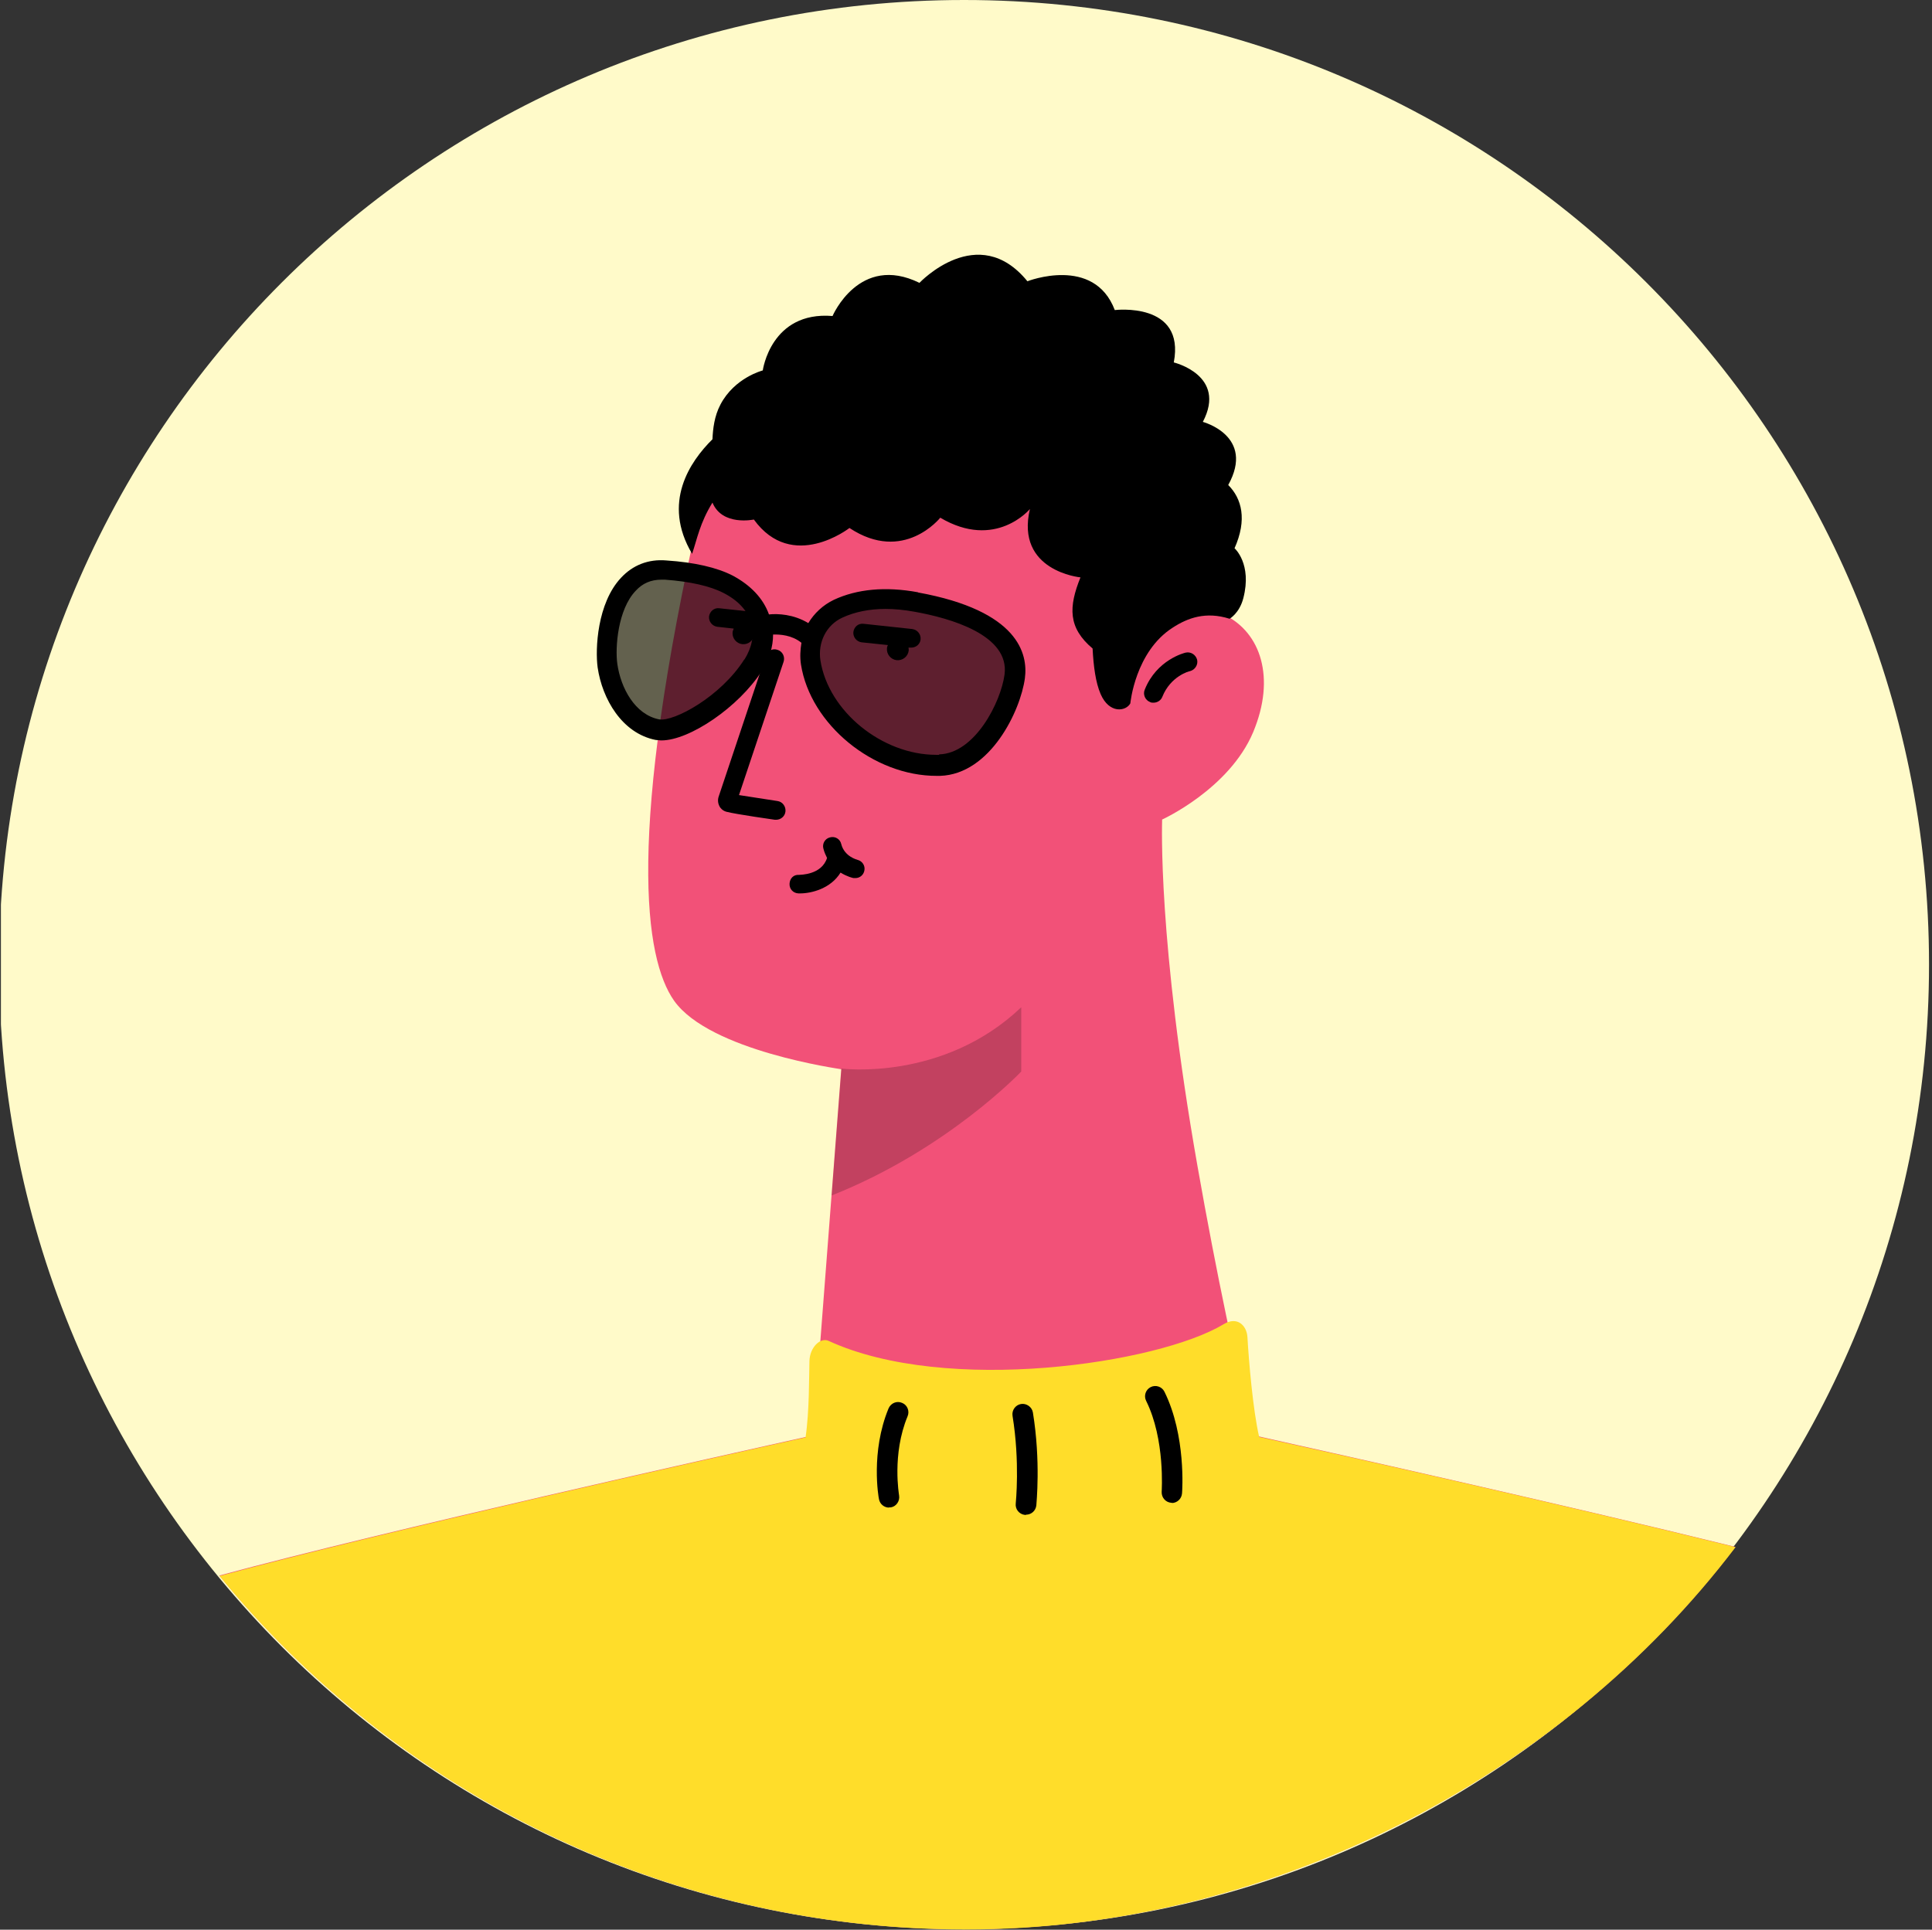 <?xml version="1.0" encoding="UTF-8"?><svg id="Layer_1" xmlns="http://www.w3.org/2000/svg" xmlns:xlink="http://www.w3.org/1999/xlink" viewBox="0 0 84.47 84.39"><rect x="0" y="0" width="84.47" height="84.39" fill="#333333" stroke="none"/><defs><style>.cls-1{fill:none;}.cls-2{clip-path:url(#clippath);}.cls-3{fill:#ffdd2a;}.cls-4{fill:#fffac9;}.cls-5{fill:#f25178;}.cls-6{clip-path:url(#clippath-1);}.cls-7{clip-path:url(#clippath-2);}.cls-8{opacity:.2;}.cls-8,.cls-9{isolation:isolate;}.cls-9{opacity:.61;}</style><clipPath id="clippath"><rect class="cls-1" x=".04" y="0" width="84.38" height="84.38"/></clipPath><clipPath id="clippath-1"><rect class="cls-1" x=".04" y="0" width="84.38" height="84.38"/></clipPath><clipPath id="clippath-2"><rect class="cls-1" x=".04" y="0" width="84.38" height="84.38"/></clipPath></defs><g class="cls-2"><path class="cls-4" d="M42.15,84.37c23.3,0,42.19-18.89,42.19-42.19S65.45,0,42.15,0-.04,18.89-.04,42.18s18.89,42.19,42.19,42.19Z"/></g><g class="cls-6"><g><path class="cls-5" d="M75.88,67.65c-7.66-1.89-18.01-4.2-21.1-4.89-.73-3.03-1.58-6.97-2.42-11.74-1.75-9.94-1.55-15.03-1.55-15.18,0,0,2.93-1.33,3.98-3.82,.5-1.2,.58-2.28,.34-3.17-.24-.89-.8-1.57-1.59-1.96-1.45-.72-3.45,1.01-3.46,1.03,.01-.15,.8-9.71-7.12-12.87-4.46-1.77-10.59-.53-12.33,7.13-3.26,14.37-2.45,19.74-1.16,21.58,1.56,2.21,7.3,2.99,7.31,3l-1.23,16.01c-3.79,.84-18.75,4.18-25.96,6.13,7.74,9.44,19.49,15.47,32.65,15.47s25.92-6.56,33.63-16.71h0Z"/><path class="cls-8" d="M36.79,46.73s4.44,.58,7.86-2.68v2.81s-3.24,3.42-8.29,5.42l.43-5.55Z"/><path d="M50.43,30.73c-.05,0-.1,0-.15-.03-.21-.08-.32-.33-.23-.54,.52-1.31,1.74-1.61,1.79-1.62,.22-.05,.44,.09,.5,.31,.05,.22-.09,.44-.31,.5-.04,0-.85,.22-1.21,1.12-.06,.16-.22,.26-.39,.26Z"/><path d="M33.94,35.85h-.06s-1.7-.24-2.12-.35c-.19-.05-.28-.2-.28-.2-.09-.14-.11-.31-.06-.46l2.06-6.16c.07-.22,.3-.34,.52-.26,.22,.07,.33,.31,.26,.52l-1.95,5.83,1.68,.26c.23,.03,.38,.25,.35,.47-.03,.21-.21,.35-.41,.35h0Z"/></g></g><g class="cls-7"><g><path class="cls-3" d="M55.05,62.83c-.27-1.17-.45-3.31-.51-4.35-.03-.52-.45-.93-1.04-.57-2.87,1.73-12.12,3.1-17.27,.73-.36-.17-.82,.28-.84,.87-.02,.7,0,2.19-.17,3.35-4.34,.96-18.65,4.17-25.62,6.06,7.74,9.43,19.48,15.46,32.64,15.46s25.93-6.57,33.64-16.72c-7.49-1.85-17.51-4.09-20.83-4.82h0Z"/><path d="M51.24,65.72h-.03c-.25-.02-.43-.23-.42-.48,0-.02,.16-2.29-.68-3.98-.11-.22-.02-.49,.2-.6,.22-.11,.49-.02,.6,.2,.95,1.92,.78,4.34,.77,4.45-.02,.24-.22,.42-.45,.42h.01Z"/><path d="M38.87,65.93c-.21,0-.4-.15-.44-.37-.02-.08-.37-2.06,.42-3.97,.1-.23,.36-.34,.59-.24,.23,.09,.34,.36,.24,.59-.69,1.66-.37,3.44-.37,3.46,.04,.24-.12,.48-.36,.52h-.08Z"/><path d="M44.86,66.25h-.05c-.25-.03-.43-.25-.4-.5,0-.02,.19-1.81-.14-3.83-.04-.25,.13-.48,.37-.52,.24-.04,.48,.13,.52,.37,.35,2.15,.15,3.99,.15,4.07-.03,.23-.22,.4-.45,.4h0Z"/></g></g><path d="M53.97,23.99c.57-1.27,.32-2.19-.27-2.78,1.19-2.15-1.11-2.76-1.11-2.76,1.07-2.04-1.27-2.6-1.27-2.6,.51-2.67-2.58-2.29-2.58-2.29-.91-2.4-3.82-1.26-3.82-1.26-2.16-2.65-4.72,.07-4.72,.07-2.63-1.29-3.8,1.45-3.8,1.45-2.7-.22-3.05,2.38-3.05,2.38,0,0-1.23,.31-1.85,1.49-.27,.51-.33,1.07-.35,1.52-.98,.97-2.22,2.77-.89,5.01,.22-.65,.34-1.35,.89-2.24,.43,1.04,1.81,.74,1.81,.74,1.68,2.32,4.18,.37,4.18,.37,2.37,1.57,3.97-.45,3.97-.45,2.42,1.43,3.92-.38,3.92-.38-.64,2.72,2.21,2.99,2.21,2.99-.52,1.29-.55,2.2,.53,3.11,.04,.77,.13,1.48,.35,1.99,.38,.88,1.11,.76,1.3,.41,0,0,.21-2.26,1.85-3.31,.66-.43,1.45-.72,2.49-.39,0,0,.43-.24,.6-.9,.39-1.5-.38-2.18-.38-2.18h-.01Z"/><path d="M33.21,26.79l-1.76-.19c-.23-.03-.42,.14-.45,.36-.02,.22,.14,.42,.36,.45l.72,.08s-.04,.09-.05,.15c-.03,.26,.16,.5,.42,.53,.26,.03,.5-.16,.53-.42,0-.05,0-.1-.01-.15l.15,.02h.04c.2,0,.38-.15,.4-.36,.02-.22-.14-.42-.36-.45v-.02Z"/><path d="M39.9,27.51l-2.14-.23c-.24-.03-.42,.14-.45,.36-.02,.22,.14,.42,.36,.45l1.15,.12s-.04,.08-.04,.13c-.03,.26,.16,.5,.42,.53,.26,.03,.5-.16,.53-.42,0-.05,0-.09-.01-.13h.09s.03,0,.04,0c.2,0,.38-.15,.4-.36,.02-.22-.14-.42-.36-.45h0Z"/><path d="M37.49,37.6s-.57-.13-.71-.69c-.05-.22-.27-.35-.49-.29-.22,.05-.35,.28-.29,.49,.04,.16,.1,.29,.16,.41-.24,.75-1.17,.73-1.22,.74-.25-.02-.41,.16-.42,.39-.01,.23,.16,.41,.39,.42h.07c.5,0,1.34-.21,1.77-.91,.29,.18,.55,.24,.57,.24h.08c.19,0,.35-.13,.39-.32,.05-.22-.09-.43-.31-.48h.01Z"/><path class="cls-9" d="M35.43,28.96c-.15-.97,.32-1.93,1.21-2.34,.73-.34,1.83-.58,3.41-.29,3.36,.61,4.5,1.88,4.31,3.24-.18,1.36-1.44,3.83-3.29,3.88-2.65,.08-5.26-2.07-5.64-4.5h0Z"/><path class="cls-9" d="M32.91,29.09c.84-1.32,.45-2.75-1.09-3.54-.69-.35-1.68-.54-2.73-.62-2.37-.17-2.71,3.04-2.55,4.17s.87,2.55,2.18,2.8c.86,.16,3.09-1.12,4.18-2.82h.01Z"/><path d="M40.13,25.9c-1.42-.26-2.66-.14-3.67,.33-.48,.23-.86,.59-1.12,1.02-.64-.39-1.33-.42-1.72-.38-.25-.7-.8-1.28-1.59-1.7-.68-.35-1.67-.58-2.89-.66-.8-.07-1.48,.21-1.99,.76-1.04,1.11-1.13,3.11-1.02,3.92,.2,1.37,1.06,2.88,2.54,3.17,.08,0,.16,.02,.25,.02,1.23,0,3.38-1.46,4.39-3.04,.33-.51,.49-1.06,.49-1.59,.3-.01,.82,.02,1.24,.36-.05,.31-.07,.62-.02,.95,.41,2.62,3.17,4.88,5.94,4.87h.14c2.2-.07,3.52-2.85,3.71-4.27,.14-1.06-.27-2.95-4.67-3.75h0Zm-7.59,2.94c-1.03,1.63-3.08,2.73-3.72,2.62-1.06-.21-1.68-1.37-1.83-2.43-.1-.71,.02-2.37,.8-3.19,.3-.33,.67-.49,1.13-.49h.15c1.1,.08,1.98,.28,2.56,.58,.65,.33,1.07,.79,1.22,1.34,.13,.5,.03,1.04-.3,1.57Zm8.52,4.17h-.13c-2.36,0-4.71-1.9-5.06-4.13-.12-.79,.26-1.55,.96-1.87,.54-.25,1.18-.38,1.88-.38,.4,0,.82,.04,1.26,.12,1.58,.28,4.18,1.02,3.95,2.75-.16,1.2-1.29,3.45-2.86,3.49h0Z"/></svg>